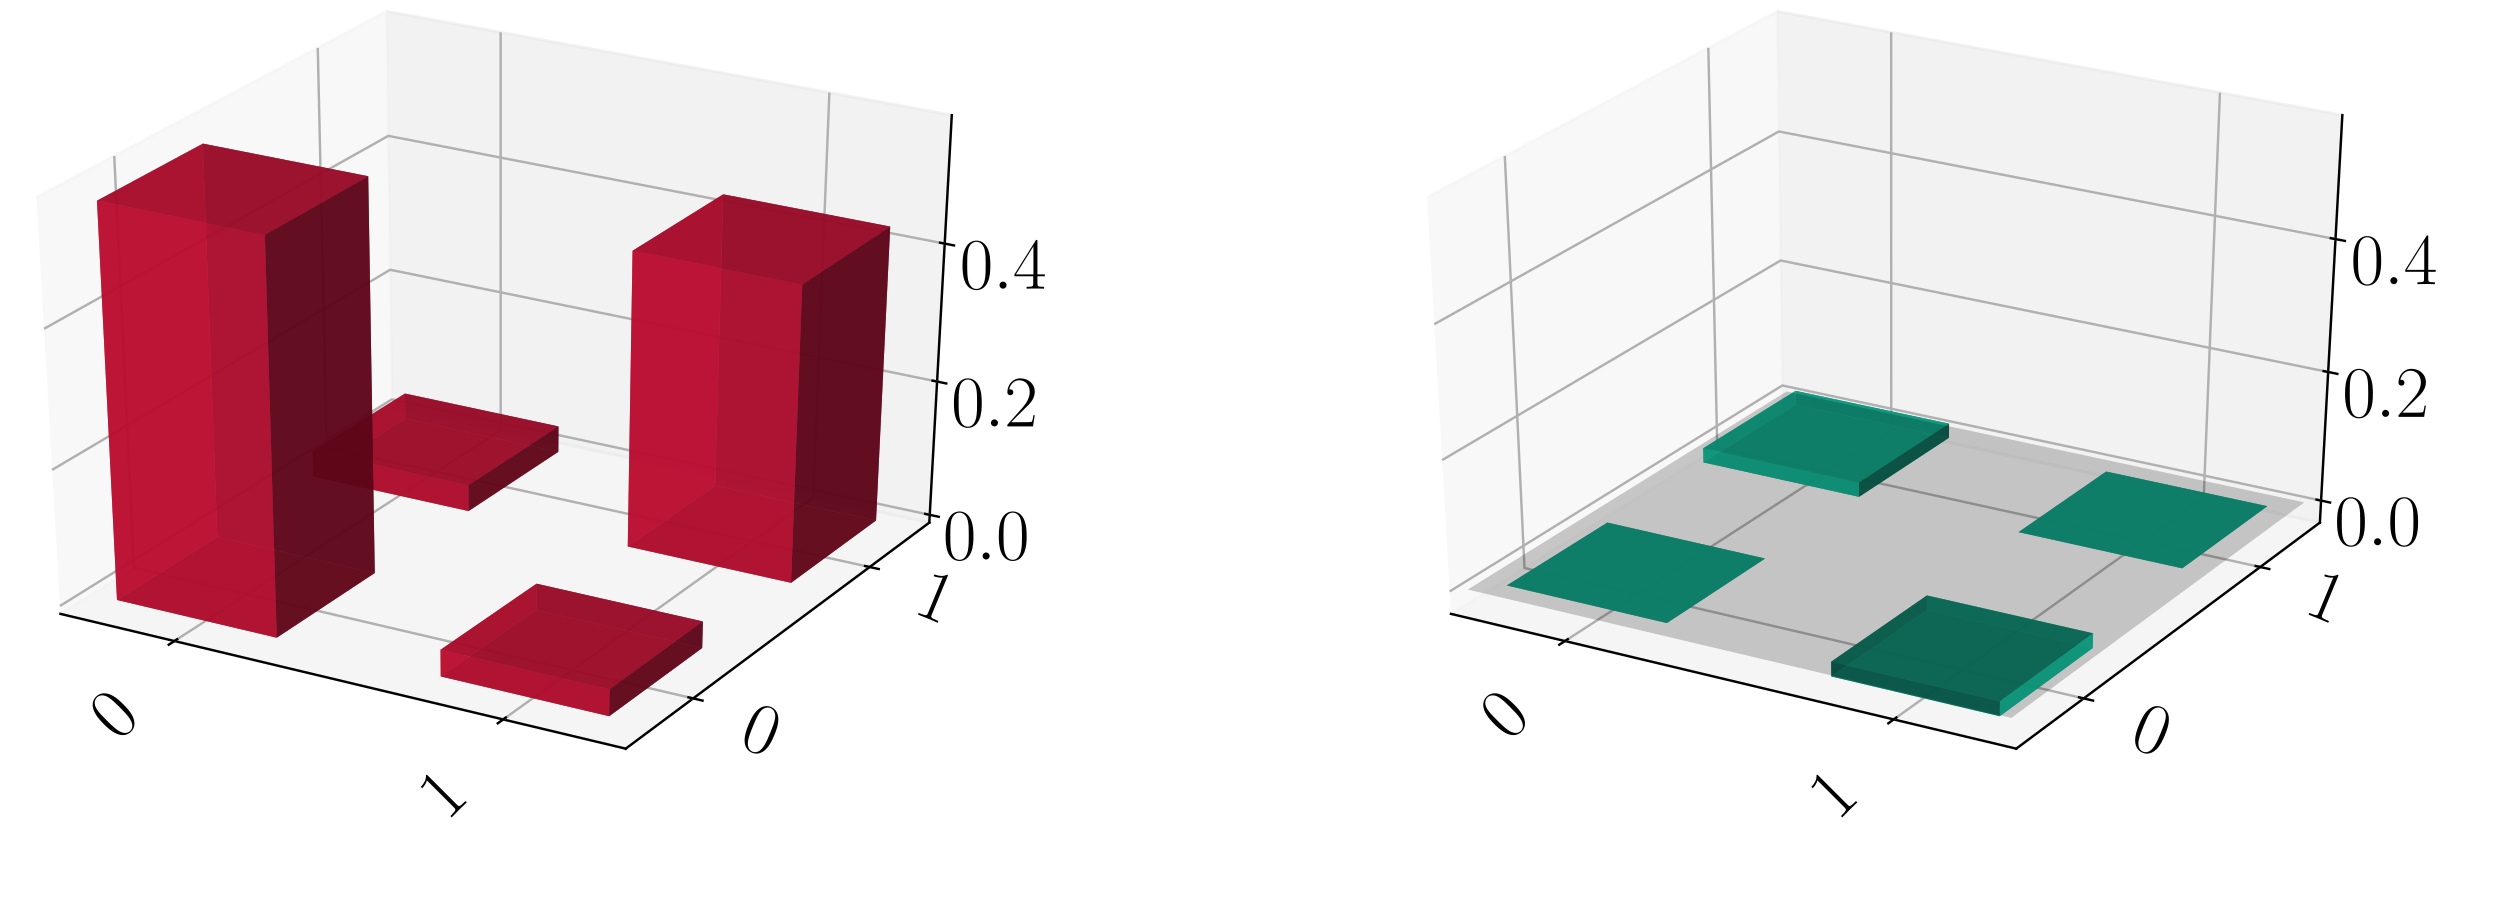 <?xml version="1.0" encoding="utf-8" standalone="no"?>
<!DOCTYPE svg PUBLIC "-//W3C//DTD SVG 1.1//EN"
  "http://www.w3.org/Graphics/SVG/1.1/DTD/svg11.dtd">
<!-- Created with matplotlib (https://matplotlib.org/) -->
<svg height="302.4pt" version="1.1" viewBox="0 0 820.8 302.4" width="820.8pt" xmlns="http://www.w3.org/2000/svg" xmlns:xlink="http://www.w3.org/1999/xlink">
 <defs>
  <style type="text/css">
*{stroke-linecap:butt;stroke-linejoin:round;}
  </style>
 </defs>
 <g id="figure_1">
  <g id="patch_1">
   <path d="M 0 302.4 
L 820.8 302.4 
L 820.8 0 
L 0 0 
z
" style="fill:#ffffff;"/>
  </g>
  <g id="patch_2">
   <path d="M -30.6 262.8 
L 349.855 262.8 
L 349.855 -14.4 
L -30.6 -14.4 
z
" style="fill:#ffffff;"/>
  </g>
  <g id="pane3d_1">
   <g id="patch_3">
    <path d="M 19.835 201.549 
L 128.723 133.585 
L 126.91 3.719 
L 11.951 64.782 
" style="fill:#f2f2f2;opacity:0.5;stroke:#f2f2f2;stroke-linejoin:miter;"/>
   </g>
  </g>
  <g id="pane3d_2">
   <g id="patch_4">
    <path d="M 128.723 133.585 
L 305.112 171.581 
L 312.492 37.799 
L 126.91 3.719 
" style="fill:#e6e6e6;opacity:0.5;stroke:#e6e6e6;stroke-linejoin:miter;"/>
   </g>
  </g>
  <g id="pane3d_3">
   <g id="patch_5">
    <path d="M 19.835 201.549 
L 205.42 245.801 
L 305.112 171.581 
L 128.723 133.585 
" style="fill:#ececec;opacity:0.5;stroke:#ececec;stroke-linejoin:miter;"/>
   </g>
  </g>
  <g id="axis3d_1">
   <g id="line2d_1">
    <path d="M 19.835 201.549 
L 205.42 245.801 
" style="fill:none;stroke:#000000;stroke-linecap:square;stroke-width:0.8;"/>
   </g>
   <g id="Line3DCollection_1">
    <path d="M 57.255 210.471 
L 164.384 141.267 
L 164.365 10.597 
" style="fill:none;stroke:#b0b0b0;stroke-width:0.8;"/>
    <path d="M 165.194 236.209 
L 266.98 163.367 
L 272.304 30.419 
" style="fill:none;stroke:#b0b0b0;stroke-width:0.8;"/>
   </g>
   <g id="xtick_1">
    <g id="line2d_2">
     <path d="M 58.178 209.875 
L 55.405 211.667 
" style="fill:none;stroke:#000000;stroke-linecap:square;stroke-width:0.8;"/>
    </g>
    <g id="text_1">
     <!-- 0 -->
     <defs>
      <path d="M 42 31.844 
C 42 37.969 41.906 48.422 37.703 56.453 
C 34 63.484 28.094 66 22.906 66 
C 18.094 66 12 63.781 8.203 56.562 
C 4.203 49.016 3.797 39.672 3.797 31.844 
C 3.797 26.109 3.906 17.375 7 9.734 
C 11.297 -0.609 19 -2 22.906 -2 
C 27.5 -2 34.5 -0.109 38.594 9.438 
C 41.594 16.375 42 24.5 42 31.844 
z
M 22.906 -0.406 
C 16.5 -0.406 12.703 5.125 11.297 12.75 
C 10.203 18.688 10.203 27.328 10.203 32.953 
C 10.203 40.688 10.203 47.109 11.5 53.234 
C 13.406 61.781 19 64.391 22.906 64.391 
C 27 64.391 32.297 61.672 34.203 53.438 
C 35.5 47.719 35.594 40.984 35.594 32.953 
C 35.594 26.422 35.594 18.375 34.406 12.453 
C 32.297 1.5 26.406 -0.406 22.906 -0.406 
z
" id="CMR17-48"/>
     </defs>
     <g transform="translate(38.82 243.761)rotate(-45)scale(0.24 -0.24)">
      <use transform="scale(0.996)" xlink:href="#CMR17-48"/>
     </g>
    </g>
   </g>
   <g id="xtick_2">
    <g id="line2d_3">
     <path d="M 166.073 235.58 
L 163.433 237.47 
" style="fill:none;stroke:#000000;stroke-linecap:square;stroke-width:0.8;"/>
    </g>
    <g id="text_2">
     <!-- 1 -->
     <defs>
      <path d="M 26.594 63.797 
C 26.594 65.891 26.5 66 25.094 66 
C 21.203 61.359 15.297 59.891 9.703 59.688 
C 9.406 59.688 8.906 59.688 8.797 59.5 
C 8.703 59.297 8.703 59.094 8.703 57 
C 11.797 57 17 57.594 21 59.984 
L 21 7.297 
C 21 3.797 20.797 2.594 12.203 2.594 
L 9.203 2.594 
L 9.203 0 
C 14 0.094 19 0.188 23.797 0.188 
C 28.594 0.188 33.594 0.094 38.406 0 
L 38.406 2.594 
L 35.406 2.594 
C 26.797 2.594 26.594 3.688 26.594 7.297 
z
" id="CMR17-49"/>
     </defs>
     <g transform="translate(146.754 269.918)rotate(-45)scale(0.24 -0.24)">
      <use transform="scale(0.996)" xlink:href="#CMR17-49"/>
     </g>
    </g>
   </g>
  </g>
  <g id="axis3d_2">
   <g id="line2d_4">
    <path d="M 305.112 171.581 
L 205.42 245.801 
" style="fill:none;stroke:#000000;stroke-linecap:square;stroke-width:0.8;"/>
   </g>
   <g id="Line3DCollection_2">
    <path d="M 37.513 51.204 
L 43.974 186.482 
L 227.578 229.304 
" style="fill:none;stroke:#b0b0b0;stroke-width:0.8;"/>
    <path d="M 104.331 15.713 
L 107.269 146.976 
L 285.522 186.165 
" style="fill:none;stroke:#b0b0b0;stroke-width:0.8;"/>
   </g>
   <g id="xtick_3">
    <g id="line2d_5">
     <path d="M 226.042 228.946 
L 230.653 230.022 
" style="fill:none;stroke:#000000;stroke-linecap:square;stroke-width:0.8;"/>
    </g>
    <g id="text_3">
     <!-- 0 -->
     <g transform="translate(242.023 244.596)rotate(-337.5)scale(0.24 -0.24)">
      <use transform="scale(0.996)" xlink:href="#CMR17-48"/>
     </g>
    </g>
   </g>
   <g id="xtick_4">
    <g id="line2d_6">
     <path d="M 284.034 185.838 
L 288.502 186.821 
" style="fill:none;stroke:#000000;stroke-linecap:square;stroke-width:0.8;"/>
    </g>
    <g id="text_4">
     <!-- 1 -->
     <g transform="translate(299.38 200.952)rotate(-337.5)scale(0.24 -0.24)">
      <use transform="scale(0.996)" xlink:href="#CMR17-49"/>
     </g>
    </g>
   </g>
  </g>
  <g id="axis3d_3">
   <g id="line2d_7">
    <path d="M 305.112 171.581 
L 312.492 37.799 
" style="fill:none;stroke:#000000;stroke-linecap:square;stroke-width:0.8;"/>
   </g>
   <g id="Line3DCollection_3">
    <path d="M 305.252 169.037 
L 128.689 131.11 
L 19.685 198.952 
" style="fill:none;stroke:#b0b0b0;stroke-width:0.8;"/>
    <path d="M 307.666 125.276 
L 128.095 88.571 
L 17.109 154.264 
" style="fill:none;stroke:#b0b0b0;stroke-width:0.8;"/>
    <path d="M 310.164 79.984 
L 127.481 44.609 
L 14.44 107.96 
" style="fill:none;stroke:#b0b0b0;stroke-width:0.8;"/>
   </g>
   <g id="xtick_5">
    <g id="line2d_8">
     <path d="M 303.779 168.72 
L 308.201 169.67 
" style="fill:none;stroke:#000000;stroke-linecap:square;stroke-width:0.8;"/>
    </g>
    <g id="text_5">
     <!-- $0.0$ -->
     <defs>
      <path d="M 18.406 4.797 
C 18.406 7.688 16 9.688 13.594 9.688 
C 10.703 9.688 8.703 7.297 8.703 4.891 
C 8.703 2 11.094 0 13.5 0 
C 16.406 0 18.406 2.391 18.406 4.797 
z
" id="CMMI12-58"/>
     </defs>
     <g transform="translate(309.562 183.7)scale(0.24 -0.24)">
      <use transform="scale(0.996)" xlink:href="#CMR17-48"/>
      <use transform="translate(45.69 0)scale(0.996)" xlink:href="#CMMI12-58"/>
      <use transform="translate(72.788 0)scale(0.996)" xlink:href="#CMR17-48"/>
     </g>
    </g>
   </g>
   <g id="xtick_6">
    <g id="line2d_9">
     <path d="M 306.167 124.969 
L 310.668 125.889 
" style="fill:none;stroke:#000000;stroke-linecap:square;stroke-width:0.8;"/>
    </g>
    <g id="text_6">
     <!-- $0.2$ -->
     <defs>
      <path d="M 41.703 15.469 
L 39.906 15.469 
C 38.906 8.391 38.094 7.188 37.703 6.594 
C 37.203 5.797 30 5.797 28.594 5.797 
L 9.406 5.797 
C 13 9.688 20 16.766 28.5 24.938 
C 34.594 30.719 41.703 37.5 41.703 47.391 
C 41.703 59.188 32.297 66 21.797 66 
C 10.797 66 4.094 56.297 4.094 47.297 
C 4.094 43.391 7 42.891 8.203 42.891 
C 9.203 42.891 12.203 43.484 12.203 46.984 
C 12.203 50.094 9.594 51 8.203 51 
C 7.594 51 7 50.891 6.594 50.688 
C 8.5 59.188 14.297 63.391 20.406 63.391 
C 29.094 63.391 34.797 56.5 34.797 47.391 
C 34.797 38.703 29.703 31.219 24 24.734 
L 4.094 2.297 
L 4.094 0 
L 39.297 0 
z
" id="CMR17-50"/>
     </defs>
     <g transform="translate(312.289 140)scale(0.24 -0.24)">
      <use transform="scale(0.996)" xlink:href="#CMR17-48"/>
      <use transform="translate(45.69 0)scale(0.996)" xlink:href="#CMMI12-58"/>
      <use transform="translate(72.788 0)scale(0.996)" xlink:href="#CMR17-50"/>
     </g>
    </g>
   </g>
   <g id="xtick_7">
    <g id="line2d_10">
     <path d="M 308.638 79.689 
L 313.221 80.576 
" style="fill:none;stroke:#000000;stroke-linecap:square;stroke-width:0.8;"/>
    </g>
    <g id="text_7">
     <!-- $0.4$ -->
     <defs>
      <path d="M 33.594 64.797 
C 33.594 66.891 33.5 67 31.703 67 
L 2 19.594 
L 2 17 
L 27.797 17 
L 27.797 7.188 
C 27.797 3.594 27.594 2.594 20.594 2.594 
L 18.703 2.594 
L 18.703 0 
C 21.906 0.188 27.297 0.188 30.703 0.188 
C 34.094 0.188 39.5 0.188 42.703 0 
L 42.703 2.594 
L 40.797 2.594 
C 33.797 2.594 33.594 3.594 33.594 7.188 
L 33.594 17 
L 43.797 17 
L 43.797 19.594 
L 33.594 19.594 
z
M 28.094 58.172 
L 28.094 19.594 
L 4 19.594 
z
" id="CMR17-52"/>
     </defs>
     <g transform="translate(315.111 94.776)scale(0.24 -0.24)">
      <use transform="scale(0.996)" xlink:href="#CMR17-48"/>
      <use transform="translate(45.69 0)scale(0.996)" xlink:href="#CMMI12-58"/>
      <use transform="translate(72.788 0)scale(0.996)" xlink:href="#CMR17-52"/>
     </g>
    </g>
   </g>
  </g>
  <g id="axes_1">
   <g id="Poly3DCollection_1">
    <path clip-path="url(#p2f7ee059a8)" d="M 133.052 137.476 
L 132.95 129.211 
L 183.366 140.006 
L 183.306 148.338 
z
" style="fill:#5d0618;fill-opacity:0.8;"/>
    <path clip-path="url(#p2f7ee059a8)" d="M 102.864 156.46 
L 102.661 148.079 
L 132.95 129.211 
L 133.052 137.476 
z
" style="fill:#ba0c2f;fill-opacity:0.8;"/>
    <path clip-path="url(#p2f7ee059a8)" d="M 102.864 156.46 
L 133.052 137.476 
L 183.306 148.338 
L 153.833 167.797 
z
" style="fill:#74081d;fill-opacity:0.8;"/>
    <path clip-path="url(#p2f7ee059a8)" d="M 102.661 148.079 
L 153.797 159.348 
L 183.366 140.006 
L 132.95 129.211 
z
" style="fill:#a30a29;fill-opacity:0.8;"/>
    <path clip-path="url(#p2f7ee059a8)" d="M 153.833 167.797 
L 183.306 148.338 
L 183.366 140.006 
L 153.797 159.348 
z
" style="fill:#5d0618;fill-opacity:0.8;"/>
    <path clip-path="url(#p2f7ee059a8)" d="M 102.864 156.46 
L 153.833 167.797 
L 153.797 159.348 
L 102.661 148.079 
z
" style="fill:#ba0c2f;fill-opacity:0.8;"/>
   </g>
   <g id="Poly3DCollection_2">
    <path clip-path="url(#p2f7ee059a8)" d="M 206.101 179.423 
L 234.813 159.47 
L 287.62 170.884 
L 259.718 191.35 
z
" style="fill:#74081d;fill-opacity:0.8;"/>
    <path clip-path="url(#p2f7ee059a8)" d="M 234.813 159.47 
L 237.434 63.796 
L 292.278 74.388 
L 287.62 170.884 
z
" style="fill:#5d0618;fill-opacity:0.8;"/>
    <path clip-path="url(#p2f7ee059a8)" d="M 206.101 179.423 
L 207.683 82.321 
L 237.434 63.796 
L 234.813 159.47 
z
" style="fill:#ba0c2f;fill-opacity:0.8;"/>
    <path clip-path="url(#p2f7ee059a8)" d="M 259.718 191.35 
L 287.62 170.884 
L 292.278 74.388 
L 263.402 93.408 
z
" style="fill:#5d0618;fill-opacity:0.8;"/>
    <path clip-path="url(#p2f7ee059a8)" d="M 206.101 179.423 
L 259.718 191.35 
L 263.402 93.408 
L 207.683 82.321 
z
" style="fill:#ba0c2f;fill-opacity:0.8;"/>
    <path clip-path="url(#p2f7ee059a8)" d="M 207.683 82.321 
L 263.402 93.408 
L 292.278 74.388 
L 237.434 63.796 
z
" style="fill:#a30a29;fill-opacity:0.8;"/>
   </g>
   <g id="Poly3DCollection_3">
    <path clip-path="url(#p2f7ee059a8)" d="M 176.094 200.277 
L 176.132 191.637 
L 230.77 204.041 
L 230.541 212.751 
z
" style="fill:#5d0618;fill-opacity:0.8;"/>
    <path clip-path="url(#p2f7ee059a8)" d="M 144.7 222.094 
L 144.63 213.331 
L 176.132 191.637 
L 176.094 200.277 
z
" style="fill:#ba0c2f;fill-opacity:0.8;"/>
    <path clip-path="url(#p2f7ee059a8)" d="M 144.7 222.094 
L 176.094 200.277 
L 230.541 212.751 
L 199.997 235.155 
z
" style="fill:#74081d;fill-opacity:0.8;"/>
    <path clip-path="url(#p2f7ee059a8)" d="M 144.63 213.331 
L 200.123 226.319 
L 230.77 204.041 
L 176.132 191.637 
z
" style="fill:#a30a29;fill-opacity:0.8;"/>
    <path clip-path="url(#p2f7ee059a8)" d="M 199.997 235.155 
L 230.541 212.751 
L 230.77 204.041 
L 200.123 226.319 
z
" style="fill:#5d0618;fill-opacity:0.8;"/>
    <path clip-path="url(#p2f7ee059a8)" d="M 144.7 222.094 
L 199.997 235.155 
L 200.123 226.319 
L 144.63 213.331 
z
" style="fill:#ba0c2f;fill-opacity:0.8;"/>
   </g>
   <g id="Poly3DCollection_4">
    <path clip-path="url(#p2f7ee059a8)" d="M 38.414 196.99 
L 71.347 176.279 
L 123.047 188.124 
L 90.858 209.377 
z
" style="fill:#74081d;fill-opacity:0.8;"/>
    <path clip-path="url(#p2f7ee059a8)" d="M 71.347 176.279 
L 66.597 47.153 
L 120.897 57.862 
L 123.047 188.124 
z
" style="fill:#5d0618;fill-opacity:0.8;"/>
    <path clip-path="url(#p2f7ee059a8)" d="M 38.414 196.99 
L 31.837 65.887 
L 66.597 47.153 
L 71.347 176.279 
z
" style="fill:#ba0c2f;fill-opacity:0.8;"/>
    <path clip-path="url(#p2f7ee059a8)" d="M 90.858 209.377 
L 123.047 188.124 
L 120.897 57.862 
L 86.958 77.112 
z
" style="fill:#5d0618;fill-opacity:0.8;"/>
    <path clip-path="url(#p2f7ee059a8)" d="M 38.414 196.99 
L 90.858 209.377 
L 86.958 77.112 
L 31.837 65.887 
z
" style="fill:#ba0c2f;fill-opacity:0.8;"/>
    <path clip-path="url(#p2f7ee059a8)" d="M 31.837 65.887 
L 86.958 77.112 
L 120.897 57.862 
L 66.597 47.153 
z
" style="fill:#a30a29;fill-opacity:0.8;"/>
   </g>
  </g>
  <g id="patch_6">
   <path d="M 425.945 262.8 
L 806.4 262.8 
L 806.4 -14.4 
L 425.945 -14.4 
z
" style="fill:#ffffff;"/>
  </g>
  <g id="pane3d_4">
   <g id="patch_7">
    <path d="M 476.381 201.549 
L 585.269 133.585 
L 583.456 3.719 
L 468.496 64.782 
" style="fill:#f2f2f2;opacity:0.5;stroke:#f2f2f2;stroke-linejoin:miter;"/>
   </g>
  </g>
  <g id="pane3d_5">
   <g id="patch_8">
    <path d="M 585.269 133.585 
L 761.657 171.581 
L 769.037 37.799 
L 583.456 3.719 
" style="fill:#e6e6e6;opacity:0.5;stroke:#e6e6e6;stroke-linejoin:miter;"/>
   </g>
  </g>
  <g id="pane3d_6">
   <g id="patch_9">
    <path d="M 476.381 201.549 
L 661.965 245.801 
L 761.657 171.581 
L 585.269 133.585 
" style="fill:#ececec;opacity:0.5;stroke:#ececec;stroke-linejoin:miter;"/>
   </g>
  </g>
  <g id="axis3d_4">
   <g id="line2d_11">
    <path d="M 476.381 201.549 
L 661.965 245.801 
" style="fill:none;stroke:#000000;stroke-linecap:square;stroke-width:0.8;"/>
   </g>
   <g id="Line3DCollection_4">
    <path d="M 513.8 210.471 
L 620.93 141.267 
L 620.91 10.597 
" style="fill:none;stroke:#b0b0b0;stroke-width:0.8;"/>
    <path d="M 621.74 236.209 
L 723.525 163.367 
L 728.849 30.419 
" style="fill:none;stroke:#b0b0b0;stroke-width:0.8;"/>
   </g>
   <g id="xtick_8">
    <g id="line2d_12">
     <path d="M 514.724 209.875 
L 511.95 211.667 
" style="fill:none;stroke:#000000;stroke-linecap:square;stroke-width:0.8;"/>
    </g>
    <g id="text_8">
     <!-- 0 -->
     <g transform="translate(495.366 243.761)rotate(-45)scale(0.24 -0.24)">
      <use transform="scale(0.996)" xlink:href="#CMR17-48"/>
     </g>
    </g>
   </g>
   <g id="xtick_9">
    <g id="line2d_13">
     <path d="M 622.619 235.58 
L 619.978 237.47 
" style="fill:none;stroke:#000000;stroke-linecap:square;stroke-width:0.8;"/>
    </g>
    <g id="text_9">
     <!-- 1 -->
     <g transform="translate(603.299 269.918)rotate(-45)scale(0.24 -0.24)">
      <use transform="scale(0.996)" xlink:href="#CMR17-49"/>
     </g>
    </g>
   </g>
  </g>
  <g id="axis3d_5">
   <g id="line2d_14">
    <path d="M 761.657 171.581 
L 661.965 245.801 
" style="fill:none;stroke:#000000;stroke-linecap:square;stroke-width:0.8;"/>
   </g>
   <g id="Line3DCollection_5">
    <path d="M 494.059 51.204 
L 500.519 186.482 
L 684.123 229.304 
" style="fill:none;stroke:#b0b0b0;stroke-width:0.8;"/>
    <path d="M 560.876 15.713 
L 563.814 146.976 
L 742.068 186.165 
" style="fill:none;stroke:#b0b0b0;stroke-width:0.8;"/>
   </g>
   <g id="xtick_10">
    <g id="line2d_15">
     <path d="M 682.587 228.946 
L 687.198 230.022 
" style="fill:none;stroke:#000000;stroke-linecap:square;stroke-width:0.8;"/>
    </g>
    <g id="text_10">
     <!-- 0 -->
     <g transform="translate(698.568 244.596)rotate(-337.5)scale(0.24 -0.24)">
      <use transform="scale(0.996)" xlink:href="#CMR17-48"/>
     </g>
    </g>
   </g>
   <g id="xtick_11">
    <g id="line2d_16">
     <path d="M 740.579 185.838 
L 745.047 186.821 
" style="fill:none;stroke:#000000;stroke-linecap:square;stroke-width:0.8;"/>
    </g>
    <g id="text_11">
     <!-- 1 -->
     <g transform="translate(755.926 200.952)rotate(-337.5)scale(0.24 -0.24)">
      <use transform="scale(0.996)" xlink:href="#CMR17-49"/>
     </g>
    </g>
   </g>
  </g>
  <g id="axis3d_6">
   <g id="line2d_17">
    <path d="M 761.657 171.581 
L 769.037 37.799 
" style="fill:none;stroke:#000000;stroke-linecap:square;stroke-width:0.8;"/>
   </g>
   <g id="Line3DCollection_6">
    <path d="M 762.056 164.356 
L 585.171 126.557 
L 475.955 194.174 
" style="fill:none;stroke:#b0b0b0;stroke-width:0.8;"/>
    <path d="M 764.385 122.139 
L 584.598 85.524 
L 473.47 151.058 
" style="fill:none;stroke:#b0b0b0;stroke-width:0.8;"/>
    <path d="M 766.792 78.501 
L 584.007 43.17 
L 470.898 106.442 
" style="fill:none;stroke:#b0b0b0;stroke-width:0.8;"/>
   </g>
   <g id="xtick_12">
    <g id="line2d_18">
     <path d="M 760.58 164.041 
L 765.011 164.987 
" style="fill:none;stroke:#000000;stroke-linecap:square;stroke-width:0.8;"/>
    </g>
    <g id="text_12">
     <!-- $0.0$ -->
     <g transform="translate(766.4 179.026)scale(0.24 -0.24)">
      <use transform="scale(0.996)" xlink:href="#CMR17-48"/>
      <use transform="translate(45.69 0)scale(0.996)" xlink:href="#CMMI12-58"/>
      <use transform="translate(72.788 0)scale(0.996)" xlink:href="#CMR17-48"/>
     </g>
    </g>
   </g>
   <g id="xtick_13">
    <g id="line2d_19">
     <path d="M 762.883 121.833 
L 767.39 122.751 
" style="fill:none;stroke:#000000;stroke-linecap:square;stroke-width:0.8;"/>
    </g>
    <g id="text_13">
     <!-- $0.2$ -->
     <g transform="translate(769.03 136.868)scale(0.24 -0.24)">
      <use transform="scale(0.996)" xlink:href="#CMR17-48"/>
      <use transform="translate(45.69 0)scale(0.996)" xlink:href="#CMMI12-58"/>
      <use transform="translate(72.788 0)scale(0.996)" xlink:href="#CMR17-50"/>
     </g>
    </g>
   </g>
   <g id="xtick_14">
    <g id="line2d_20">
     <path d="M 765.264 78.206 
L 769.85 79.092 
" style="fill:none;stroke:#000000;stroke-linecap:square;stroke-width:0.8;"/>
    </g>
    <g id="text_14">
     <!-- $0.4$ -->
     <g transform="translate(771.748 93.295)scale(0.24 -0.24)">
      <use transform="scale(0.996)" xlink:href="#CMR17-48"/>
      <use transform="translate(45.69 0)scale(0.996)" xlink:href="#CMMI12-58"/>
      <use transform="translate(72.788 0)scale(0.996)" xlink:href="#CMR17-52"/>
     </g>
    </g>
   </g>
  </g>
  <g id="axes_2">
   <g id="Poly3DCollection_5">
    <path clip-path="url(#p214fe49e1f)" d="M 589.541 132.901 
L 589.484 128.31 
L 639.918 139.098 
L 639.884 143.726 
z
" style="fill:#065d4c;fill-opacity:0.8;"/>
    <path clip-path="url(#p214fe49e1f)" d="M 559.297 151.821 
L 559.184 147.165 
L 589.484 128.31 
L 589.541 132.901 
z
" style="fill:#0cba97;fill-opacity:0.8;"/>
    <path clip-path="url(#p214fe49e1f)" d="M 559.297 151.821 
L 589.541 132.901 
L 639.884 143.726 
L 610.358 163.121 
z
" style="fill:#08745e;fill-opacity:0.8;"/>
    <path clip-path="url(#p214fe49e1f)" d="M 559.184 147.165 
L 610.338 158.427 
L 639.918 139.098 
L 589.484 128.31 
z
" style="fill:#0aa384;fill-opacity:0.8;"/>
    <path clip-path="url(#p214fe49e1f)" d="M 610.358 163.121 
L 639.884 143.726 
L 639.918 139.098 
L 610.338 158.427 
z
" style="fill:#065d4c;fill-opacity:0.8;"/>
    <path clip-path="url(#p214fe49e1f)" d="M 559.297 151.821 
L 610.358 163.121 
L 610.338 158.427 
L 559.184 147.165 
z
" style="fill:#0cba97;fill-opacity:0.8;"/>
   </g>
   <g id="Poly3DCollection_6">
    <path clip-path="url(#p214fe49e1f)" d="M 691.486 154.821 
L 691.486 154.821 
L 744.392 166.197 
L 744.392 166.197 
z
" style="fill:#065d4c;fill-opacity:0.8;"/>
    <path clip-path="url(#p214fe49e1f)" d="M 662.723 174.709 
L 662.723 174.709 
L 691.486 154.821 
L 691.486 154.821 
z
" style="fill:#065d4c;fill-opacity:0.8;"/>
    <path clip-path="url(#p214fe49e1f)" d="M 662.723 174.709 
L 691.486 154.821 
L 744.392 166.197 
L 716.443 186.596 
z
" style="fill:#08745e;fill-opacity:0.8;"/>
    <path clip-path="url(#p214fe49e1f)" d="M 662.723 174.709 
L 716.443 186.596 
L 744.392 166.197 
L 691.486 154.821 
z
" style="fill:#0aa384;fill-opacity:0.8;"/>
    <path clip-path="url(#p214fe49e1f)" d="M 716.443 186.596 
L 744.392 166.197 
L 744.392 166.197 
L 716.443 186.596 
z
" style="fill:#065d4c;fill-opacity:0.8;"/>
    <path clip-path="url(#p214fe49e1f)" d="M 662.723 174.709 
L 716.443 186.596 
L 716.443 186.596 
L 662.723 174.709 
z
" style="fill:#065d4c;fill-opacity:0.8;"/>
   </g>
   <g id="Poly3DCollection_7">
    <path clip-path="url(#p214fe49e1f)" d="M 527.72 171.575 
L 527.72 171.575 
L 579.514 183.381 
L 579.514 183.381 
z
" style="fill:#065d4c;fill-opacity:0.8;"/>
    <path clip-path="url(#p214fe49e1f)" d="M 494.72 192.218 
L 494.72 192.218 
L 527.72 171.575 
L 527.72 171.575 
z
" style="fill:#065d4c;fill-opacity:0.8;"/>
    <path clip-path="url(#p214fe49e1f)" d="M 494.72 192.218 
L 527.72 171.575 
L 579.514 183.381 
L 547.262 204.566 
z
" style="fill:#08745e;fill-opacity:0.8;"/>
    <path clip-path="url(#p214fe49e1f)" d="M 494.72 192.218 
L 547.262 204.566 
L 579.514 183.381 
L 527.72 171.575 
z
" style="fill:#0aa384;fill-opacity:0.8;"/>
    <path clip-path="url(#p214fe49e1f)" d="M 547.262 204.566 
L 579.514 183.381 
L 579.514 183.381 
L 547.262 204.566 
z
" style="fill:#065d4c;fill-opacity:0.8;"/>
    <path clip-path="url(#p214fe49e1f)" d="M 494.72 192.218 
L 547.262 204.566 
L 547.262 204.566 
L 494.72 192.218 
z
" style="fill:#065d4c;fill-opacity:0.8;"/>
   </g>
   <g id="Poly3DCollection_8">
    <path clip-path="url(#p214fe49e1f)" d="M 632.66 195.495 
L 632.639 200.277 
L 687.086 212.751 
L 687.213 207.93 
z
" style="fill:#0cba97;fill-opacity:0.8;"/>
    <path clip-path="url(#p214fe49e1f)" d="M 601.207 217.244 
L 601.246 222.094 
L 632.639 200.277 
L 632.66 195.495 
z
" style="fill:#065d4c;fill-opacity:0.8;"/>
    <path clip-path="url(#p214fe49e1f)" d="M 601.246 222.094 
L 656.543 235.155 
L 687.086 212.751 
L 632.639 200.277 
z
" style="fill:#0aa384;fill-opacity:0.8;"/>
    <path clip-path="url(#p214fe49e1f)" d="M 601.207 217.244 
L 632.66 195.495 
L 687.213 207.93 
L 656.612 230.265 
z
" style="fill:#08745e;fill-opacity:0.8;"/>
    <path clip-path="url(#p214fe49e1f)" d="M 656.612 230.265 
L 687.213 207.93 
L 687.086 212.751 
L 656.543 235.155 
z
" style="fill:#0cba97;fill-opacity:0.8;"/>
    <path clip-path="url(#p214fe49e1f)" d="M 601.207 217.244 
L 656.612 230.265 
L 656.543 235.155 
L 601.246 222.094 
z
" style="fill:#065d4c;fill-opacity:0.8;"/>
   </g>
   <g id="Poly3DCollection_9">
    <path clip-path="url(#p214fe49e1f)" d="M 481.861 193.559 
L 660.359 235.703 
L 756.512 164.934 
L 586.537 128.541 
z
" style="fill-opacity:0.2;"/>
   </g>
  </g>
 </g>
 <defs>
  <clipPath id="p2f7ee059a8">
   <rect height="277.2" width="380.455" x="-30.6" y="-14.4"/>
  </clipPath>
  <clipPath id="p214fe49e1f">
   <rect height="277.2" width="380.455" x="425.945" y="-14.4"/>
  </clipPath>
 </defs>
</svg>
